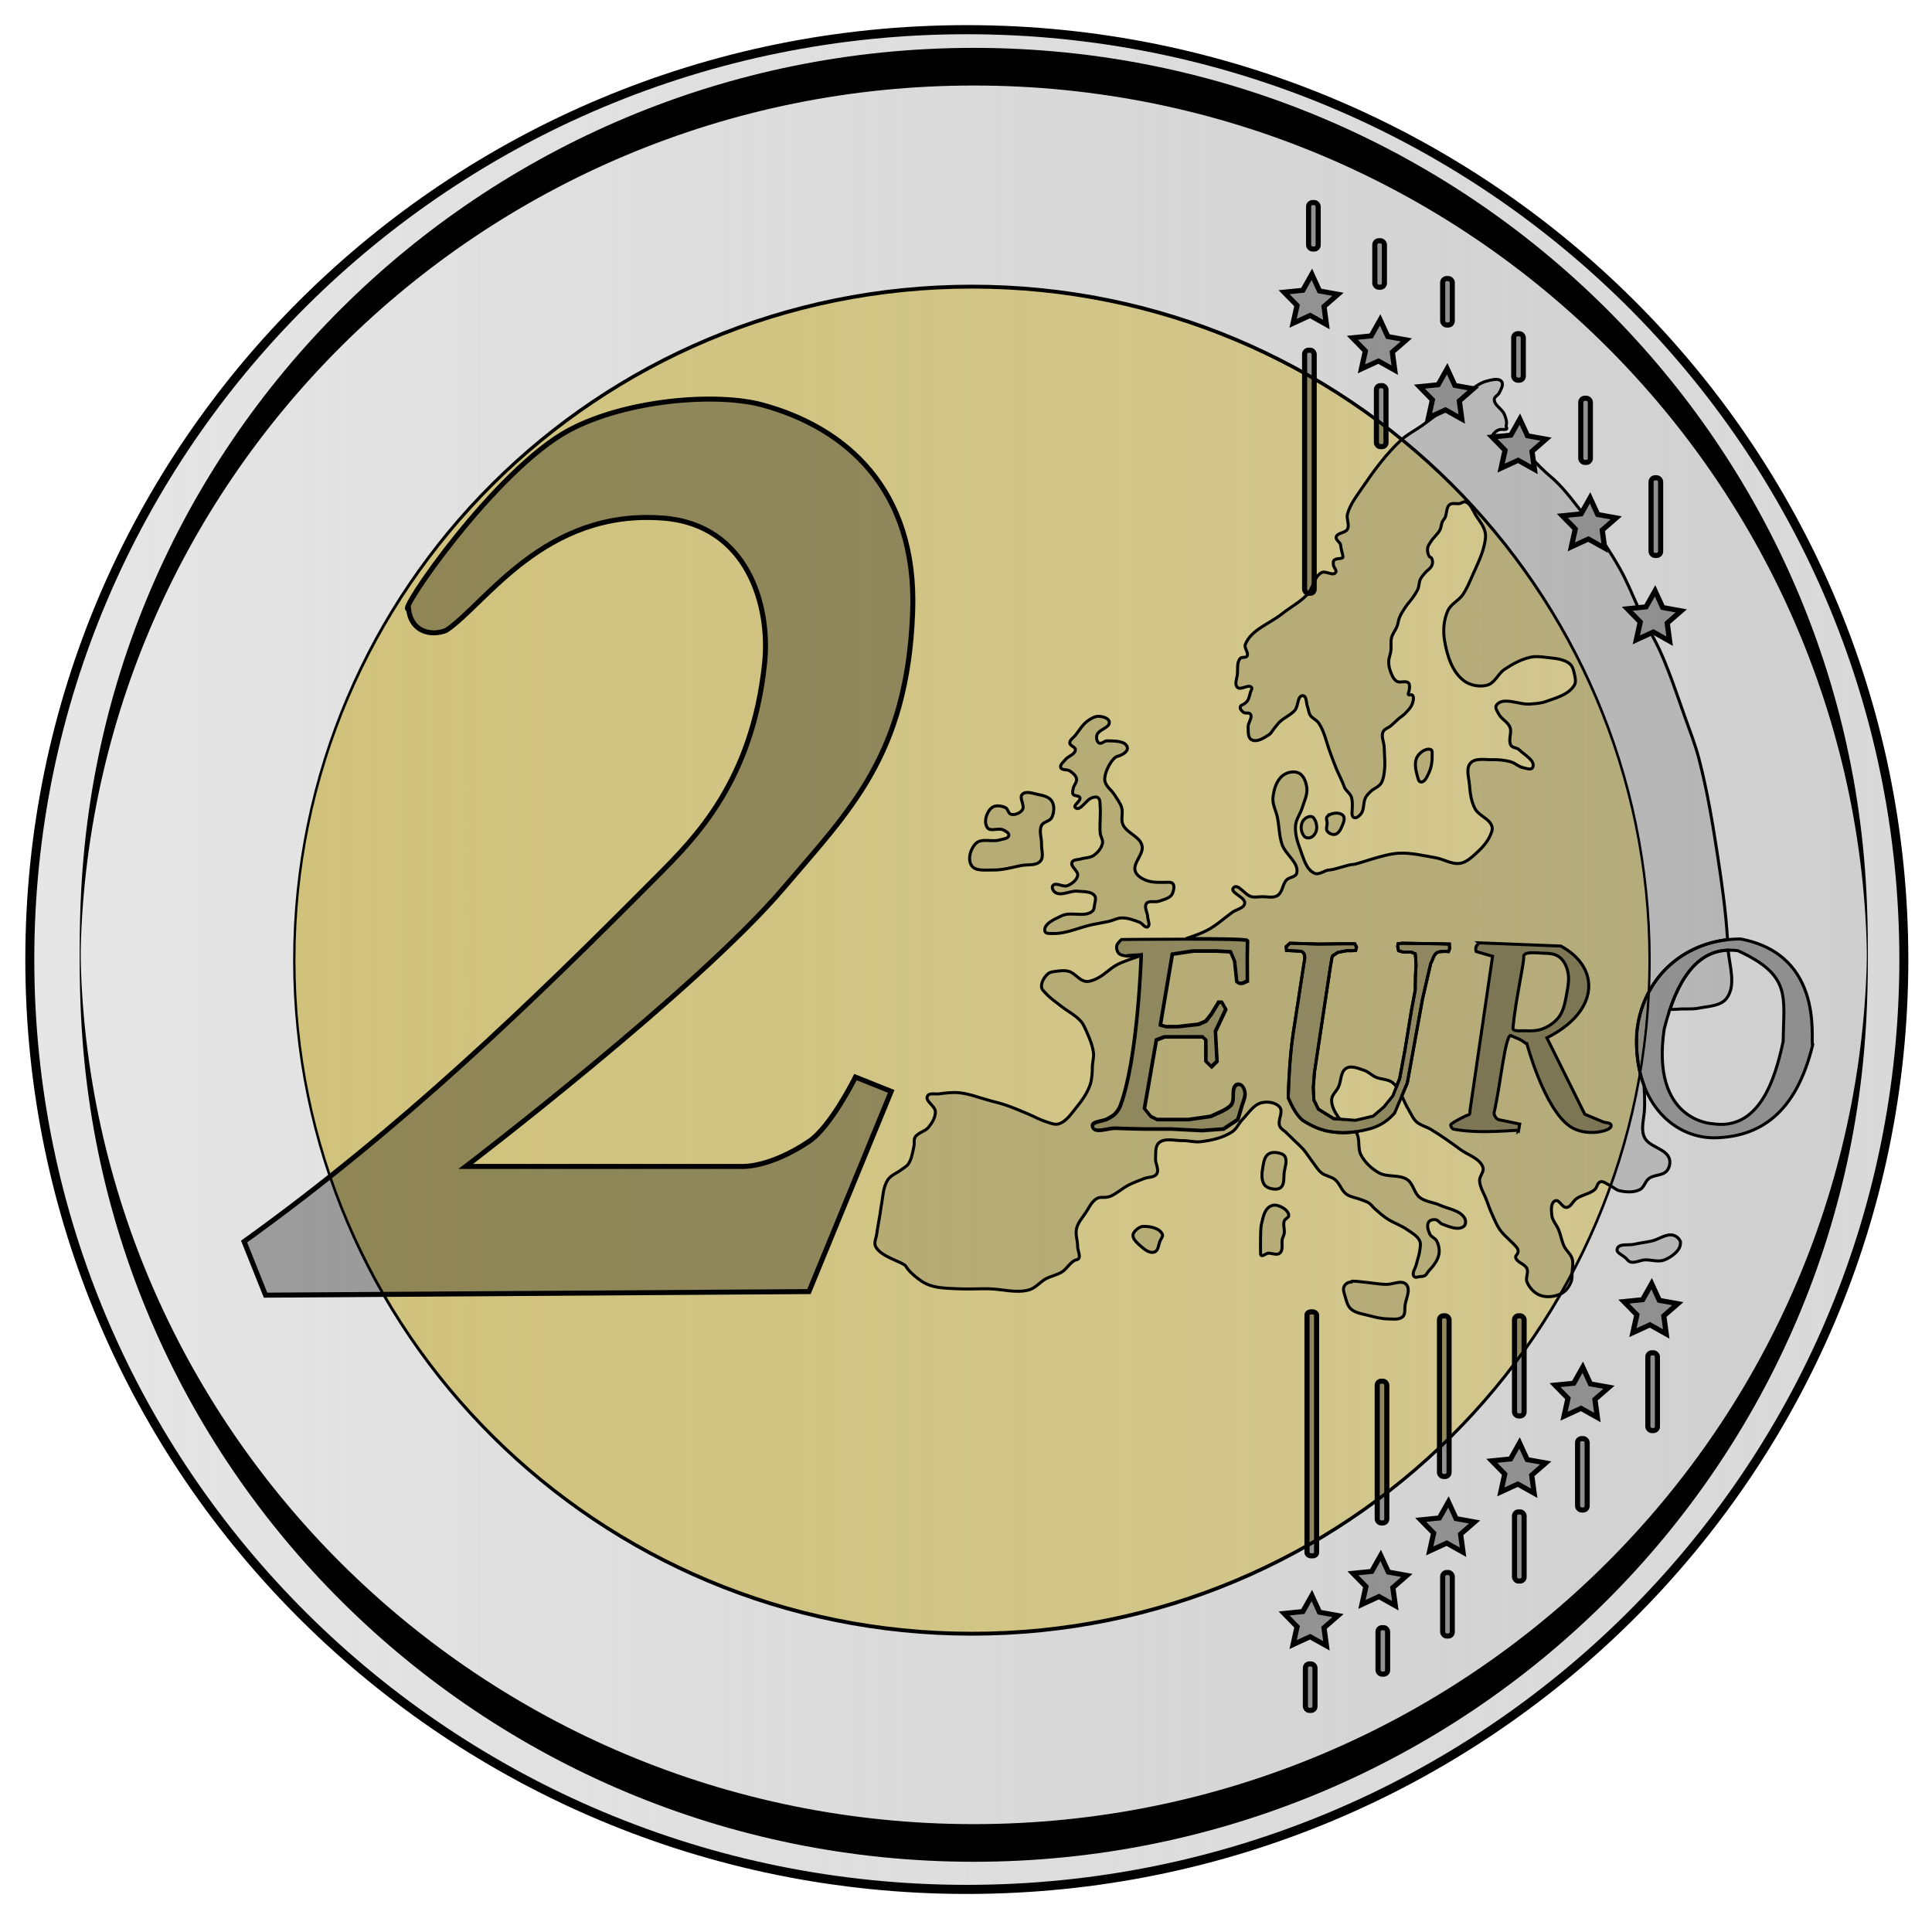 <?xml version="1.0" encoding="UTF-8"?>
<svg viewBox="0 0 386 386" xmlns="http://www.w3.org/2000/svg" xmlns:xlink="http://www.w3.org/1999/xlink">
 <defs>
  <linearGradient id="linearGradient8778-0">
   <stop stop-color="#e6e6e6" offset="0"/>
   <stop stop-color="#ccc" stop-opacity=".746" offset="1"/>
  </linearGradient>
  <linearGradient id="linearGradient4288" x1="-225.11" x2="980.7" y1="472.53" y2="472.53" gradientUnits="userSpaceOnUse" xlink:href="#linearGradient8778-0"/>
  <linearGradient id="linearGradient4290" x1="-177.48" x2="946.05" y1="459.51" y2="459.51" gradientUnits="userSpaceOnUse" xlink:href="#linearGradient8778-0"/>
  <linearGradient id="linearGradient4292" x1="-224.48" x2="1012.4" y1="129.08" y2="129.08" gradientUnits="userSpaceOnUse">
   <stop stop-color="#d0c27b" offset="0"/>
   <stop stop-color="#d0c27b" stop-opacity=".778" offset="1"/>
  </linearGradient>
  <linearGradient id="linearGradient4294" x1="-224.48" x2="1012.4" y1="129.08" y2="129.08" gradientTransform="matrix(.219 0 0 .362 394.43 674.13)" gradientUnits="userSpaceOnUse" xlink:href="#linearGradient8778-0"/>
 </defs>
 <g transform="translate(-137.24,-270.45)">
  <g transform="translate(-149.29,-258.57)">
   <g stroke="#000">
    <path transform="matrix(.312 0 0 .316 361.82 571.41)" d="m977.83 472.53c0 324.69-268.64 587.91-600.03 587.91s-600.03-263.22-600.03-587.91 268.64-587.91 600.03-587.91 600.03 263.22 600.03 587.91z" fill="url(#linearGradient4288)" stroke-width="5.75"/>
    <path transform="matrix(.318 0 0 11.292 358.88 -4469)" d="m945.71 459.51c0 8.679-251.36 15.714-561.43 15.714s-561.43-7.035-561.43-15.714c0-8.679 251.36-15.714 561.43-15.714s561.43 7.035 561.43 15.714z" fill="url(#linearGradient4290)" stroke-width=".666"/>
    <path transform="matrix(.219 0 0 .362 394.43 674.13)" d="m1012.2 129.08c0 205.3-276.78 371.74-618.21 371.74s-618.21-166.43-618.21-371.74c0-205.3 276.78-371.74 618.21-371.74s618.21 166.43 618.21 371.74z" fill="url(#linearGradient4292)" stroke-width="2.136"/>
   </g>
   <path d="m615.64 727.83c-1.141 2.318-1.877 4.919-2.112 7.74-0.127 2.59 0.07 4.958 0.523 7.097 0.796-4.863 1.331-9.814 1.589-14.837z" fill="url(#linearGradient4294)"/>
   <g stroke="#000">
    <path d="m634.26 716.62c-11.078 4e-3 -19.805 7.785-20.732 18.956-0.644 13.135 6.887 20.637 15.305 20.776 9.282-0.09 16.523-4.88 19.864-18.576-0.601-0.267 2.666-17.951-14.436-21.156zm-2.487 2.239c0.645-0.019 1.311 0.015 2.003 0.117 10.776 4.964 9.111 9.147 9.019 18.099-1.657 7.852-4.898 17.932-14.2 16.444 0 0-12.28-0.52-9.572-18.888 2.453-9.851 6.515-15.587 12.749-15.772z" fill-opacity=".314" stroke-width=".601px"/>
    <g fill-opacity=".129" stroke-width=".601px">
     <path d="m496.88 715.53c2.698 0.071 5.255-1.222 7.894-1.78 1.125-0.238 2.264-0.407 3.383-0.668 0.834-0.194 1.624-0.659 2.481-0.668 1.24-0.013 2.458 0.434 3.609 0.89 0.562 0.223 1.055 1.19 1.579 0.89 0.585-0.335 0.028-1.336 0-2.003-0.038-0.892-0.776-1.961-0.226-2.67 0.511-0.658 1.693-0.158 2.481-0.445 0.98-0.357 2.323-0.599 2.707-1.558 0.288-0.72 0.677-2.225-0.677-2.225s-3.282 0.18-4.737-0.445c-0.83-0.357-1.767-0.925-2.03-1.78-0.519-1.687 1.774-3.405 1.353-5.118-0.451-1.838-3.091-2.485-3.834-4.228-0.438-1.028 0.09-2.267-0.226-3.338-0.263-0.892-0.873-1.648-1.353-2.448-0.638-1.062-1.974-1.882-2.03-3.115-0.079-1.757 1.579-4.451 2.481-4.673 0.902-0.223 2.212-0.905 2.03-1.78-0.287-1.379-2.634-1.305-4.06-1.335-0.547-0.012-1.1 0.707-1.579 0.445-0.478-0.262-0.577-1.032-0.451-1.558 0.281-1.175 2.677-1.478 2.481-2.67-0.124-0.754-1.257-1.064-2.03-1.113-0.808-0.051-1.599 0.423-2.256 0.89-1.039 0.739-1.695 1.896-2.481 2.893-0.397 0.504-1.152 0.92-1.128 1.558 0.022 0.579 1.154 0.756 1.128 1.335-0.043 0.943-1.449 1.252-2.03 2.003-0.368 0.475-1.108 0.995-0.902 1.558 0.218 0.596 1.278 0.304 1.804 0.668 0.568 0.392 1.22 0.887 1.353 1.558 0.137 0.691-0.562 1.308-0.677 2.003-0.06 0.366-0.198 0.797 0 1.113 0.265 0.423 1.183 0.199 1.353 0.668 0.25 0.688-1.457 1.519-0.902 2.003 0.985 0.86 2.116-1.656 3.383-2.003 0.362-0.099 0.835-0.232 1.128 0 0.541 0.428 0.375 1.323 0.451 2.003 0.074 0.664 0 1.113 0 2.003 0 0.89-0.115 2.083 0 3.115 0.076 0.68 0.592 1.333 0.451 2.003-0.208 0.988-0.963 1.875-1.804 2.448-0.705 0.48-1.665 0.408-2.481 0.668-0.611 0.195-1.549 0.086-1.804 0.668-0.388 0.885 1.317 1.724 1.128 2.67-0.186 0.926-1.146 1.641-2.03 2.003-0.903 0.369-2.361-0.782-2.932 0-0.278 0.381 0.059 1.071 0.451 1.335 1.243 0.838 3.014-0.379 4.511-0.223 1.161 0.121 2.672-0.023 3.383 0.89 0.366 0.471 0.096 1.194 0 1.78-0.076 0.463-0.087 1.034-0.451 1.335-1.572 1.301-4.241 0.011-6.09 0.89-1.39 0.661-3.744 1.636-3.383 3.115 0.128 0.525 1.032 0.431 1.579 0.445z"/>
     <path d="m585.19 604.83c-0.538 0.038-1.115 0.202-1.589 0.321-1.049 0.263-1.96 0.87-2.852 1.509l0.207 0.039-2.802 2.434 0.493 3.622-3.266-1.83-1.46 0.672c-1.088 0.83-2.172 1.659-3.286 2.453-1.378 0.983-2.934 1.744-4.174 2.892-3.024 2.798-5.476 6.173-7.786 9.57-1.124 1.654-2.426 3.3-2.931 5.228-0.254 0.971 0.469 2.119 0 3.008-0.423 0.802-2.037 0.679-2.25 1.558-0.148 0.611 0.898 1.109 0.898 1.665 0 0.556 0.454 1.891 0.454 2.337 0 0.445-1.409 0.172-1.806 0.672-0.186 0.234-0.132 0.589-0.109 0.886 0.042 0.538 0.774 1.128 0.444 1.558-0.566 0.737-1.99-0.444-2.812 0-1.529 0.825-1.647 3.072-2.822 4.342-1.444 1.561-3.409 2.562-5.072 3.894-2.486 1.991-6.192 3.171-7.332 6.124-0.284 0.735 0.757 1.669 0.336 2.337-0.25 0.397-1.041 0.085-1.352 0.438-0.701 0.797-0.468 2.065-0.562 3.115-0.08 0.889-0.64 2.046 0 2.677 0.663 0.654 2.223-0.719 2.812 0 0.218 0.266-0.125 0.673-0.217 1.003-0.158 0.565-0.259 1.167-0.572 1.665-0.14 0.222-0.363 0.383-0.562 0.555-0.283 0.244-0.826 0.308-0.898 0.672-0.083 0.423 0.32 0.854 0.671 1.11 0.376 0.274 1.106-0.055 1.362 0.331 0.48 0.726-0.489 1.695-0.454 2.561 0.036 0.881-0.105 2.124 0.671 2.561 1.056 0.594 2.489-0.341 3.503-1.003 0.447-0.291 0.676-0.819 1.016-1.227 0.373-0.446 0.704-0.931 1.125-1.334 0.923-0.882 2.21-1.369 3.039-2.337 0.716-0.836 0.47-2.942 1.579-2.892 0.774 0.036 0.641 1.395 0.908 2.113 0.217 0.584 0.227 1.255 0.562 1.782 0.409 0.644 1.257 0.928 1.687 1.558 1.171 1.713 1.521 3.85 2.26 5.783 0.382 1 0.723 2.016 1.125 3.008 0.531 1.312 1.472 3.115 1.697 3.894 0.226 0.779 1.191 1.303 1.46 2.113 0.341 1.024 0.118 2.787 0.118 3.232 0 0.445 0.124 0.791 0.444 0.886 0.502 0.15 1.041-0.369 1.362-0.779 0.689-0.882 0.38-2.233 0.898-3.223 0.246-0.469 0.633-0.858 1.016-1.227 0.614-0.591 1.543-0.862 2.033-1.558 0.427-0.606 0.558-1.383 0.671-2.113 0.267-1.723 0.066-3.487 0-5.228-0.038-1.005-0.638-2.088-0.227-3.008 0.27-0.605 1.069-0.798 1.579-1.227 0.545-0.459 1.038-0.977 1.579-1.441 0.404-0.347 0.876-0.618 1.243-1.003 0.574-0.6 1.213-1.221 1.47-2.006 0.173-0.528 0.367-1.244 0-1.665-0.174-0.199-0.632 0.095-0.789-0.117-0.134-0.181 0.077-0.441 0.109-0.662 0.042-0.298 0.131-0.596 0.109-0.896-0.02-0.269-0.012-0.601-0.217-0.779-0.599-0.52-1.702 0.101-2.368-0.331-0.664-0.43-0.963-1.272-1.243-2.006-0.229-0.598-0.342-1.25-0.336-1.889 8e-3 -0.757 0.352-1.478 0.444-2.229 0.103-0.845-0.09-1.725 0.118-2.551 0.212-0.837 0.823-1.527 1.125-2.337 0.202-0.542 0.235-1.139 0.454-1.675 0.29-0.709 0.704-1.364 1.125-2.006 0.509-0.776 1.172-1.448 1.687-2.22 0.334-0.5 0.684-1.001 0.908-1.558 0.242-0.602 0.181-1.3 0.454-1.889 0.213-0.459 0.581-0.831 0.898-1.227 0.465-0.579 1.24-0.972 1.47-1.675 0.139-0.425 0.103-0.944-0.118-1.334-0.092-0.162-0.353-0.174-0.454-0.331-0.307-0.478-0.412-1.104-0.336-1.665 0.068-0.496 0.412-0.919 0.681-1.343 0.525-0.831 1.363-1.46 1.806-2.337 0.244-0.483 0.223-1.065 0.444-1.558 0.143-0.319 0.409-0.572 0.562-0.886 0.397-0.815 0.191-1.997 0.908-2.561 0.533-0.419 1.365-0.087 2.033-0.224 0.371-0.076 0.724-0.444 1.085-0.331 1.133 0.354 1.535 1.8 2.181 2.784 0.694 1.059 1.548 2.104 1.806 3.339 0.182 0.874-0.024 1.798-0.227 2.668-0.469 2.014-1.416 3.892-2.26 5.783-0.61 1.367-1.162 2.783-2.023 4.011-0.817 1.165-2.332 1.827-2.931 3.115-0.851 1.832-1.016 4.02-0.681 6.007 0.492 2.914 1.47 6.205 3.838 8.013 1.271 0.97 3.193 1.328 4.737 0.886 1.48-0.424 2.102-2.259 3.375-3.115 1.584-1.066 3.321-2.026 5.19-2.444 0.953-0.213 1.962-0.128 2.931 0 1.7 0.224 3.66 0.234 4.963 1.334 0.562 0.474 0.753 1.283 0.908 1.996 0.158 0.727 0.377 1.586 0 2.229-1.13 1.93-3.74 2.6-5.871 3.339-0.933 0.324-1.946 0.357-2.931 0.448-2.248 0.207-5.41-1.564-6.769 0.214-0.374 0.489 0.173 1.236 0.454 1.782 0.533 1.035 1.859 1.585 2.26 2.677 0.358 0.977-0.226 2.003 0 3.115 0.226 1.113 1.274 0.81 1.806 1.334 1.062 1.047 3.375 2.229 2.704 3.554-0.303 0.598-1.373 0.154-2.033 0-0.816-0.19-1.446-0.873-2.25-1.11-1.234-0.364-2.55-0.473-3.838-0.448-1.445 0.029-3.315-0.388-4.283 0.672-0.957 1.048-0.348 2.82-0.227 4.225 0.144 1.668 0.33 3.419 1.125 4.897 0.773 1.438 2.95 1.993 3.385 3.563 0.183 0.661-0.153 1.388-0.454 2.006-0.624 1.282-1.633 2.377-2.704 3.33-0.93 0.827-1.925 1.791-3.158 2.006-1.671 0.291-3.292-0.823-4.963-1.11-2.462-0.422-4.947-1.048-7.44-0.896-3.093 0.19-8.117 2.229-9.019 2.229-0.902 0-3.834 1.11-4.737 1.11-0.902 0-2.016 1.063-2.941 0.672-1.766-0.747-2.253-3.123-2.931-4.897-0.567-1.484-1.035-3.094-0.898-4.673 0.11-1.264 0.987-2.347 1.352-3.563 0.393-1.31 1.089-2.648 0.898-4.001-0.153-1.084-0.589-2.397-1.579-2.892-0.948-0.474-2.308-0.192-3.158 0.438-1.319 0.979-1.856 2.839-2.023 4.459-0.14 1.359 0.634 2.66 0.898 4.001 0.349 1.773 0.341 3.627 0.908 5.345 0.676 2.049 3.493 3.7 2.931 5.783-0.209 0.776-1.477 0.747-2.033 1.334-0.828 0.874-0.779 2.478-1.806 3.115-0.893 0.554-2.103 0.187-3.158 0.224-0.677 0.024-1.373 0.154-2.033 0-1.307-0.305-2.728-2.788-3.602-1.782-0.841 0.968 2.457 1.857 2.25 3.115-0.164 0.995-1.651 1.188-2.477 1.782-1.654 1.188-3.164 2.602-4.963 3.563-1.048 0.56-2.562 1.123-4.263 1.675 6.172 2e-3 12.221 0.074 12.216 0.35l-0.059 3.398 0.03 4.663c-0.707 0.409-1.414 0.783-2.122 0.175l-0.434-4.109-0.799-1.889-2.872-0.156h-4.628l-4.144 0.633-2.388 14.156 1.115 0.321h2.388l4.154-0.477 1.431-0.623 1.115-1.421 1.441-2.356h0.632l0.799 1.412-2.072 4.41 0.316 5.978-1.115 1.1-1.115-1.1v-4.255l-0.641-0.623h-7.647l-1.599 0.623-1.756 10.077-0.632 3.622 1.273 1.567 1.273 0.633h6.226l4.46-0.633 2.072-0.944s1.597-0.727 2.072-1.412c0.772-1.113-0.116-3.098 0.957-3.933 0.25-0.195 0.686-0.165 0.957 0 0.506 0.308 0.73 0.985 0.799 1.567 0.108 0.91-0.404 1.792-0.641 2.677-0.241 0.899-0.789 2.677-0.789 2.677l-2.872 1.889-4.312 0.312-6.217-0.312h-5.427s-3.716-0.066-5.575-0.156c-1.544-0.074-4.309 1.171-4.628-0.321-0.235-1.102 2.048-0.992 3.029-1.567 0.494-0.29 1.038-0.539 1.441-0.944 0.485-0.489 0.877-1.091 1.115-1.733 3.453-9.303 4.119-29.11 4.144-29.908-0.02 0.016-0.058 0.035-0.118 0.058-1.286 0.502-3.421 1.143-4.638 1.791-1.522 0.811-2.696 2.211-4.283 2.892-0.637 0.273-1.347 0.558-2.033 0.448-1.296-0.208-2.11-1.659-3.375-2.006-0.799-0.219-1.666-0.114-2.487 0-0.542 0.075-1.158 0.102-1.579 0.448-0.775 0.636-1.414 1.675-1.352 2.668 0.033 0.533 0.538 0.935 0.898 1.334 0.854 0.946 1.944 1.655 2.941 2.453 1.33 1.065 2.935 1.837 4.056 3.115 0.396 0.452 0.651 1.012 0.898 1.558 0.678 1.5 1.373 3.044 1.579 4.673 0.121 0.959-0.217 2.001-0.217 2.892 0 0.89-0.058 2.432-0.454 3.563-0.572 1.635-1.603 3.103-2.704 4.449-1.036 1.267-2.029 2.88-3.612 3.339-0.808 0.235-1.681-0.205-2.487-0.448-1.254-0.378-2.393-1.058-3.602-1.558-1.493-0.618-2.977-1.266-4.51-1.782-1.036-0.349-2.102-0.603-3.158-0.886-2.026-0.543-4.009-1.354-6.098-1.558-1.347-0.132-2.712 0.057-4.056 0.224-0.762 0.094-1.921-0.242-2.26 0.438-0.519 1.042 1.544 1.955 1.579 3.115 0.034 1.129-0.645 2.227-1.352 3.115-0.696 0.875-2.138 1.043-2.704 2.006-0.304 0.518-0.098 1.197-0.227 1.782-0.267 1.216-0.424 2.529-1.125 3.563-0.326 0.481-0.892 0.751-1.352 1.11-0.887 0.691-2.088 1.077-2.714 2.006-1.028 1.527-0.994 3.536-1.352 5.335-0.102 0.515-0.146 1.039-0.227 1.558-0.21 1.339-0.496 2.667-0.671 4.011-0.105 0.811-0.585 1.706-0.227 2.444 1.052 2.171 5.637 3.111 6.088 4.001 0.451 0.89 2.083 2.299 3.385 3.115 0.685 0.43 1.471 0.706 2.26 0.896 1.541 0.37 3.152 0.373 4.737 0.448 2.027 0.096 4.059-0.027 6.088 0 2.708 0.036 5.519 0.954 8.121 0.214 1.299-0.369 2.186-1.585 3.375-2.22 1.007-0.538 2.183-0.74 3.158-1.334 1.092-0.665 1.813-2.231 2.941-2.453 1.128-0.223 0.208-1.776 0.217-2.668 0.012-1.19-0.49-2.404-0.217-3.563 0.274-1.164 1.125-2.121 1.796-3.115 0.683-1.013 1.202-2.266 2.26-2.892 0.784-0.464 1.576-3e-3 2.704-0.448 1.128-0.445 2.354-1.573 3.612-2.22 1.015-0.522 2.094-0.917 3.158-1.334 0.817-0.32 1.998-0.168 2.477-0.896 0.574-0.873-0.291-2.077-0.217-3.115 0.076-1.059-0.133-2.409 0.671-3.115 1.184-1.04 3.151-0.412 4.737-0.438 1.206-0.02 2.415 0.363 3.612 0.214 2.193-0.272 4.488-0.768 6.315-1.996 0.885-0.594 1.29-1.692 2.033-2.453 1.181-1.211 2.174-2.942 3.829-3.339 1.206-0.29 2.848-0.07 3.612 0.896 0.785 0.993-0.486 2.613 0 3.777 0.244 0.583 0.9 0.897 1.352 1.344 0.45 0.445 0.901 0.89 1.352 1.334 0.677 0.666 1.411 1.279 2.033 1.996 0.666 0.768 1.184 1.65 1.806 2.453 0.584 0.754 1.058 1.623 1.806 2.22 0.784 0.626 1.926 0.709 2.704 1.344 0.949 0.775 1.262 2.165 2.25 2.892 0.841 0.619 1.968 0.72 2.941 1.11 0.531 0.213 1.105 0.354 1.579 0.672 0.439 0.294 0.732 0.759 1.125 1.11 0.791 0.708 1.593 1.414 2.477 2.006 1.282 0.858 2.807 1.329 4.066 2.22 0.908 0.643 2.026 1.221 2.477 2.229 0.272 0.609 0.082 1.335 0 1.996-0.113 0.913-0.475 1.779-0.671 2.677-0.176 0.81-0.991 1.808-0.454 2.444 0.288 0.342 0.901 0 1.352 0 1.128 0 1.14-0.642 1.579-1.11 0.893-0.953 1.788-2.064 2.033-3.339 0.17-0.886-0.035-1.866-0.454-2.668-0.292-0.559-1.081-0.764-1.352-1.334-0.353-0.744-0.682-1.766-0.227-2.453 0.26-0.393 0.881-0.51 1.352-0.448 0.538 0.071 0.842 0.713 1.352 0.896 1.352 0.485 3.16 1.323 4.292 0.448 0.418-0.323 0.456-1.09 0.217-1.558-0.847-1.659-3.247-1.893-4.954-2.677-1.318-0.605-2.925-0.668-4.066-1.558-1.143-0.892-1.276-2.739-2.477-3.554-1.595-1.082-3.956-0.41-5.644-1.344-1.481-0.819-2.8-2.077-3.602-3.554-0.724-1.333-0.139-3.141-0.908-4.449-0.048-0.081-0.093-0.158-0.148-0.234-1.511 0.224-3.018 0.278-4.529 0.058-2.387-0.25-4.297-1.204-6.088-2.337-1.225-1.064-2.104-2.699-2.881-4.498 0.13-4.272 0.378-8.513 0.957-12.637l2.2-14.292c0.33-1.384 0.101-2.139-0.622-2.337l-2.872-0.166-0.059-0.779 0.74-0.672 5.634 0.166 4.796-0.049h2.536l0.336 0.662-0.168 0.672s-0.448 0.049-0.73 0.049h-1.076l-1.747 0.341-1.016 0.662-0.168 0.389-0.336 2.006-3.158 20.922-0.227 2.999 0.109 2.502 0.908 1.84 3.039 1.889 1.263 0.097c-0.111-0.116-0.213-0.238-0.306-0.37-0.731-1.043-1.442-2.298-1.352-3.563 0.066-0.929 0.946-1.613 1.352-2.453 0.594-1.23 0.386-3.092 1.579-3.777 1.048-0.602 2.465 0.058 3.612 0.448 0.83 0.282 1.462 0.973 2.26 1.334 1.081 0.489 2.462 0.371 3.385 1.11 0.291 0.233 0.544 0.501 0.77 0.789l0.632-1.626 1.076-5.783 1.293-7.954 0.74-3.894c0.038-1.894 0.012-1.994 0.049-3.057l0.118-1.947-0.059-1.227-0.109-1.061-0.789-0.331h-1.638l-0.898-0.282-0.178-0.779 0.059-0.604 0.849-0.117 3.434 0.058 4.006 0.058 1.974 0.049 0.059 0.944-0.227 0.565c-0.62-0.061-1.245-0.038-1.865 0.049-1.175 0.297-1.181 1.513-1.687 2.337l-1.638 7.068-3.039 16.804-1.095 2.58c0.424 0.914 0.804 1.867 1.322 2.707 0.51 0.825 0.862 1.786 1.579 2.444 0.813 0.745 1.984 0.986 2.931 1.558 2.026 1.225 3.956 2.601 5.861 4.001 1.544 1.135 3.893 1.763 4.51 3.563 0.297 0.868-0.715 1.752-0.671 2.668 0.065 1.337 0.883 2.531 1.352 3.787 0.361 0.969 0.703 1.947 1.125 2.892 0.475 1.062 0.919 2.154 1.579 3.115 1.016 1.481 3.386 3.121 3.612 4.011 0.226 0.89-0.591 1.035-0.454 1.558 0.267 1.015 1.852 1.251 2.26 2.22 0.346 0.821-0.344 1.846 0 2.668 0.488 1.164 1.5 2.256 2.704 2.677 1.353 0.473 3.023 0.233 4.283-0.448 0.846-0.457 1.437-1.351 1.806-2.229 0.26-0.618 0.189-1.327 0.227-1.996 0.051-0.891 0.253-1.821 0-2.677-0.274-0.927-1.158-1.571-1.579-2.444-0.511-1.059-0.686-2.249-1.125-3.339-0.397-0.988-1.251-1.834-1.362-2.892-0.103-0.984-0.242-2.505 0.681-2.892 0.808-0.339 1.386 1.416 2.26 1.334 0.9-0.084 1.275-1.281 2.023-1.782 1.114-0.746 2.589-0.918 3.612-1.782 0.491-0.414 0.507-1.372 1.125-1.558 0.615-0.185 1.222 0.405 1.806 0.672 0.703 0.321 1.278 0.94 2.033 1.11 1.32 0.298 2.852 0.387 4.056-0.224 0.855-0.434 1.042-1.643 1.806-2.22 1.043-0.788 2.796-0.541 3.612-1.558 0.523-0.652 0.734-1.669 0.454-2.453-0.727-2.033-4.054-2.265-4.963-4.225-0.752-1.62-0.112-3.567 0-5.345 0.101-1.596 0.025-3.292-0.079-5.014-1.099-2.894-1.655-6.348-1.46-10.32 0.854-10.286 8.32-17.697 18.147-18.81-0.332-5.555-1.113-11.087-1.954-16.59-1.016-6.645-2.111-13.3-3.829-19.803-0.72-2.724-1.76-5.356-2.704-8.013-1.511-4.253-2.922-8.55-4.737-12.686-0.618-1.408-1.33-2.768-2.053-4.128l-2.891 1.334 0.789-3.573-2.595-2.648 2.131-0.214c-1.206-2.655-2.288-5.37-3.73-7.905-0.953-1.676-1.972-3.316-3.039-4.926l0.128 0.954-3.266-1.83-3.394 1.567 0.78-3.573-2.585-2.648 3.75-0.38 0.148-0.273c-0.062-0.081-0.125-0.163-0.187-0.243-1.943-2.503-3.868-5.089-6.315-7.117-1.021-0.846-2.097-1.956-3.207-3.076l0.247 1.83-3.266-1.821-3.404 1.567 0.789-3.573-2.585-2.648 1.648-0.166c-0.569-0.135-1.138-0.171-1.707-0.068 0.492-0.772 1.147-1.352 2.013-1.285 1.514 0.117 0.674-0.43 0.789-0.779 0.236-0.711-0.072-1.522-0.345-2.22-0.44-1.122-2.059-1.806-2.023-3.008 0.017-0.556 0.787-0.826 1.016-1.334 0.313-0.692 0.921-1.636 0.444-2.229-0.303-0.378-0.804-0.466-1.342-0.428z"/>
     <path d="m631.77 718.86c-5.346 0.159-9.088 4.403-11.595 11.819 0.49 9e-3 0.981 0.029 1.431-0.019 1.421-0.152 2.881 0.064 4.283-0.214 1.957-0.388 4.469-0.406 5.634-2.006 1.89-2.595 0.579-6.318 0.276-9.58-0.01 2.7e-4 -0.02-2.9e-4 -0.03 0z"/>
     <path d="m514.49 719.76-2.556 0.146c-0.047 0.016-0.103 0.033-0.148 0.049-0.809 0.276 2.461-0.203 2.704-0.088 2.8e-4 -9e-3 0-0.107 0-0.107z"/>
     <path d="m480.64 701.95c-0.844-1.263-0.212-3.411 0.902-4.451 1.159-1.081 3.214-0.198 4.737-0.668 0.642-0.198 1.697-0.235 1.804-0.89 0.085-0.518-0.652-0.878-1.128-1.113-0.951-0.469-2.553 0.418-3.158-0.445-0.789-1.125-0.179-3.15 0.902-4.006 0.704-0.557 1.89-0.378 2.707 0 0.532 0.246 0.558 1.193 1.128 1.335 0.785 0.196 1.802-0.229 2.256-0.89 0.59-0.86-0.744-2.381 0-3.115 0.691-0.682 1.978-0.207 2.932 0 1.051 0.228 2.352 0.441 2.932 1.335 0.608 0.937 0.495 2.338 0 3.338-0.377 0.76-1.653 0.798-2.03 1.558-0.562 1.133 0.043 2.523 0 3.783-0.038 1.115 0.505 2.487-0.226 3.338-0.849 0.988-2.546 0.639-3.834 0.89-1.867 0.364-3.736 0.936-5.639 0.89-1.459-0.035-3.482 0.312-4.285-0.89z"/>
     <path d="m514.92 774.05c-0.504 0.018-0.983 0.33-1.353 0.668-0.322 0.294-0.681 0.68-0.677 1.113 6e-3 0.7 0.603 1.31 1.128 1.78 0.871 0.781 2.041 1.925 3.158 1.558 0.797-0.262 0.806-1.459 1.128-2.225 0.182-0.433 0.649-0.909 0.451-1.335-0.575-1.24-2.453-1.607-3.834-1.558z"/>
     <path d="m542.44 766.26c0.798-0.712 0.522-2.064 0.677-3.115 0.141-0.957 0.566-1.986 0.226-2.893-0.111-0.295-0.382-0.547-0.677-0.668-0.834-0.341-1.956-0.494-2.707 0-0.813 0.535-0.968 1.719-1.128 2.67-0.185 1.1-0.341 2.373 0.226 3.338 0.272 0.463 0.827 0.764 1.353 0.89 0.662 0.159 1.525 0.228 2.03-0.223z"/>
     <path d="m544.02 771.83c0.051 0.472-0.743 0.664-0.902 1.113-0.274 0.77 0.101 1.638 0 2.448-0.076 0.607-0.451 0.89-0.451 1.78 0 0.89 0.142 1.746-0.451 2.225-0.581 0.47-1.504 0-2.256 0-0.526 0-1.579 1.113-1.579 0s-0.035-1.929 0-2.893c0.038-1.04-0.023-2.104 0.226-3.115 0.27-1.098 0.494-2.369 1.353-3.115 0.411-0.357 1.043-0.554 1.579-0.445 1.046 0.213 2.369 0.954 2.481 2.003z"/>
     <path d="m567.47 785.63c0.985 1.024-0.047 2.828-0.226 4.228-0.096 0.751 0.103 1.702-0.451 2.225-0.715 0.674-1.943 0.456-2.932 0.445-1.298-0.014-2.582-0.33-3.834-0.668-1.239-0.334-2.67-0.47-3.609-1.335-0.664-0.612-0.887-1.584-1.128-2.448-0.181-0.648-0.513-1.394-0.226-2.003 0.229-0.485 0.677-0.89 1.353-0.89 0.677 0-1.128-0.445 2.707 0 3.834 0.445 2.851 0.371 4.285 0.445 1.351 0.07 3.128-0.969 4.06 0z"/>
     <path d="m622.28 777.39c-0.033 1.522-1.743 2.731-3.158 3.338-1.172 0.503-2.556 0-3.834 0-1.203 0-2.707 1.113-3.609 0-0.902-1.113-2.318-1.269-2.03-2.225 0.332-1.104 2.248-0.623 3.383-0.89 1.42-0.334 3.158-0.445 4.285-0.89 1.128-0.445 2.427-1.262 3.609-0.89 0.66 0.208 1.368 0.874 1.353 1.558z"/>
     <path d="m569.73 680.14c-0.711 1.136-0.361 2.719 0 4.006 0.117 0.417 0.24 1.074 0.677 1.113 0.796 0.07 1.234-1.069 1.579-1.78 0.561-1.155 0.722-2.503 0.677-3.783-0.011-0.306 0.056-0.762-0.226-0.89-0.916-0.416-2.176 0.489-2.707 1.335z"/>
     <path d="m551.69 692.16c-0.307 0.326 0 0.89 0 1.335 0 0.519-0.29 1.124 0 1.558 0.315 0.472 1.021 0.796 1.579 0.668 0.675-0.155 1.081-0.929 1.353-1.558 0.297-0.685 0.752-1.691 0.226-2.225-0.736-0.747-2.439-0.539-3.158 0.223z"/>
     <path d="m546.72 693.27c-0.412 0.887-0.232 2.188 0.451 2.893 0.265 0.273 0.761 0.332 1.128 0.223 0.509-0.152 0.924-0.628 1.128-1.113 0.259-0.617 0.224-1.373 0-2.003-0.159-0.448-0.428-1.033-0.902-1.113-0.699-0.118-1.509 0.477-1.804 1.113z"/>
    </g>
    <path transform="matrix(.283 0 0 .274 410.49 594.53)" d="m593.97 66.453-11.515-6.66-12.014 5.711 2.775-13.01-9.144-9.662 13.231-1.381 6.363-11.682 5.402 12.156 13.076 2.442-9.892 8.894z" fill-opacity=".325" stroke-width="3.668"/>
    <g fill-opacity=".314">
     <g stroke-width="3.668">
      <path transform="matrix(.283 0 0 .274 425.01 604.6)" d="m593.97 66.453-11.515-6.66-12.014 5.711 2.775-13.01-9.144-9.662 13.231-1.381 6.363-11.682 5.402 12.156 13.076 2.442-9.892 8.894z"/>
      <path transform="matrix(.283 0 0 .274 439.04 620.33)" d="m593.97 66.453-11.515-6.66-12.014 5.711 2.775-13.01-9.144-9.662 13.231-1.381 6.363-11.682 5.402 12.156 13.076 2.442-9.892 8.894z"/>
      <path transform="matrix(.283 0 0 .274 452.02 638.91)" d="m593.97 66.453-11.515-6.66-12.014 5.711 2.775-13.01-9.144-9.662 13.231-1.381 6.363-11.682 5.402 12.156 13.076 2.442-9.892 8.894z"/>
     </g>
     <g stroke-width=".601px">
      <path d="m535.8 725.07-0.027-4.667 0.063-3.395c0.01-0.564-25.234-0.278-25.234-0.278s-0.864 0.742-0.957 1.259c-0.097 0.539 0.081 1.191 0.478 1.574 0.434 0.418 1.754 0.472 1.754 0.472l2.711-0.157s-0.623 20.561-4.147 30.055c-0.238 0.642-0.632 1.242-1.116 1.731-0.402 0.405-0.941 0.654-1.435 0.944-0.981 0.575-3.266 0.472-3.03 1.574 0.319 1.492 3.082 0.24 4.625 0.315 1.859 0.089 5.582 0.157 5.582 0.157h5.423l6.22 0.315 4.306-0.315 2.871-1.888s0.557-1.776 0.797-2.675c0.237-0.886 0.746-1.765 0.638-2.675-0.069-0.582-0.292-1.265-0.797-1.574-0.271-0.165-0.706-0.195-0.957 0-1.073 0.835-0.185 2.821-0.957 3.934-0.475 0.684-2.073 1.416-2.073 1.416l-2.073 0.944-4.466 0.629h-6.22l-1.276-0.629-1.276-1.574 0.638-3.619 1.754-10.071 1.595-0.629h7.655l0.638 0.629v4.249l1.116 1.101 1.116-1.101-0.319-5.979 2.073-4.406-0.797-1.416h-0.638l-1.435 2.36-1.116 1.416-1.435 0.629-4.147 0.472h-2.392l-1.116-0.315 2.392-14.162 4.147-0.629h4.625l2.871 0.157 0.797 1.888 0.43 4.102c0.707 0.608 1.414 0.241 2.122-0.169z"/>
      <path d="m544.24 717.47 5.639 0.167 4.793-0.056h2.537l0.338 0.668-0.169 0.668s-0.451 0.056-0.733 0.056h-1.071l-1.748 0.334-1.015 0.668-0.169 0.389-0.338 2.003-3.158 20.918-0.226 3.004 0.113 2.503 0.902 1.836 3.045 1.891 4.342 0.334 3.552-0.835 2.143-1.836 1.804-2.225 1.353-3.449 1.071-5.786 1.297-7.956 0.733-3.894c0.038-1.894 0.019-1.997 0.056-3.06l0.113-1.947-0.056-1.224-0.113-1.057-0.789-0.334h-1.635l-0.902-0.278-0.169-0.779 0.056-0.612 0.846-0.111 3.44 0.056 4.003 0.056 1.974 0.056 0.056 0.946-0.226 0.556c-0.62-0.061-1.24-0.031-1.861 0.056-1.175 0.297-1.185 1.513-1.692 2.337l-1.635 7.065-3.045 16.801-2.537 6.008c-1.674 1.924-3.552 2.837-5.526 3.282-2.256 0.56-4.511 0.829-6.766 0.501-2.387-0.25-4.299-1.204-6.09-2.337-1.225-1.064-2.098-2.707-2.876-4.506 0.13-4.272 0.38-8.505 0.959-12.629l2.199-14.298c0.33-1.384 0.102-2.139-0.62-2.337l-2.876-0.167-0.056-0.779z"/>
      <path d="m582.11 717.4c-0.566 0.402-0.921 0.913-0.641 1.733l3.266 0.944-4.5 30.755c-0.039 0.264 0.043 0.584-0.118 0.798-0.148 0.198-0.276 0.119-0.681 0.312-0.841 0.399-2.248 1.1-2.99 1.675-0.246 0.191 0.176 0.945 0.484 1.003 5.598 1.06 12.764 0.043 13.006 0.273l0.227-1.295-4.144-0.866c-0.532-0.111-1.09-0.929-0.957-1.499 1.19-5.118 2.176-15.178 3.266-15.334l1.835 0.779c0.988 0.528 1.213 0.909 1.431 0.866 0 0 3.447 13.005 8.614 16.522 1.96 1.334 4.834 1.524 7.095 0.789 0.482-0.157 1.213-0.529 1.125-1.022-0.101-0.566-1.082-0.447-1.618-0.672l-3.651-1.528-7.569-15.266c10.443-5.237 10.816-13.968 2.783-18.333l-16.27-0.64zm7.825 37.493-0.01 0.039c0.023-0.018 0.022-0.028 0.01-0.039zm3.079-35.526c0.634 0.01 1.278 0.073 1.697 0.088 1.15 0.039 2.333 0.037 3.266 0.701 1.071 0.762 1.587 1.953 1.835 3.232 0.255 1.316 0.01 2.694-0.237 4.011-0.304 1.623-0.554 3.374-1.52 4.722-0.788 1.101-1.997 1.935-3.266 2.434-1.118 0.439-2.39 0.47-3.592 0.399-0.817-0.048-2.463 0.25-2.388-0.555 0.542-5.817 2.231-12.839 2.151-14.244-0.039-0.688 0.996-0.805 2.053-0.789z"/>
     </g>
     <g stroke-width="3.668">
      <path transform="matrix(.283 0 0 .274 383.45 575.66)" d="m593.97 66.453-11.515-6.66-12.014 5.711 2.775-13.01-9.144-9.662 13.231-1.381 6.363-11.682 5.402 12.156 13.076 2.442-9.892 8.894z"/>
      <path transform="matrix(.283 0 0 .274 397.1 584.77)" d="m593.97 66.453-11.515-6.66-12.014 5.711 2.775-13.01-9.144-9.662 13.231-1.381 6.363-11.682 5.402 12.156 13.076 2.442-9.892 8.894z"/>
      <path transform="matrix(.283 0 0 .274 451.34 777.33)" d="m593.97 66.453-11.515-6.66-12.014 5.711 2.775-13.01-9.144-9.662 13.231-1.381 6.363-11.682 5.402 12.156 13.076 2.442-9.892 8.894z"/>
      <path transform="matrix(.283 0 0 .274 437.58 794.02)" d="m593.97 66.453-11.515-6.66-12.014 5.711 2.775-13.01-9.144-9.662 13.231-1.381 6.363-11.682 5.402 12.156 13.076 2.442-9.892 8.894z"/>
      <path transform="matrix(.283 0 0 .274 424.95 809.15)" d="m593.97 66.453-11.515-6.66-12.014 5.711 2.775-13.01-9.144-9.662 13.231-1.381 6.363-11.682 5.402 12.156 13.076 2.442-9.892 8.894z"/>
      <path transform="matrix(.283 0 0 .274 410.74 820.94)" d="m593.97 66.453-11.515-6.66-12.014 5.711 2.775-13.01-9.144-9.662 13.231-1.381 6.363-11.682 5.402 12.156 13.076 2.442-9.892 8.894z"/>
      <path transform="matrix(.283 0 0 .274 397.21 831.62)" d="m593.97 66.453-11.515-6.66-12.014 5.711 2.775-13.01-9.144-9.662 13.231-1.381 6.363-11.682 5.402 12.156 13.076 2.442-9.892 8.894z"/>
      <path transform="matrix(.283 0 0 .274 383.45 839.64)" d="m593.97 66.453-11.515-6.66-12.014 5.711 2.775-13.01-9.144-9.662 13.231-1.381 6.363-11.682 5.402 12.156 13.076 2.442-9.892 8.894z"/>
     </g>
     <g stroke-width="1.022">
      <rect x="547.98" y="569.49" width="1.914" height="9.284" rx=".799"/>
      <rect x="561.21" y="577.12" width="1.914" height="9.284" rx=".799"/>
      <rect x="574.77" y="584.67" width="1.914" height="9.284" rx=".799"/>
      <rect x="588.96" y="595.69" width="1.914" height="9.284" rx=".799"/>
      <rect x="602.36" y="608.59" width="1.914" height="12.812" rx=".799"/>
      <rect x="616.4" y="624.48" width="1.914" height="15.513" rx=".799"/>
      <rect x="547.18" y="598.99" width="1.914" height="48.565" rx=".799"/>
      <rect x="561.53" y="606.07" width="1.914" height="12.184" rx=".799"/>
      <rect x="547.34" y="861.46" width="1.914" height="9.284" rx=".799"/>
      <rect x="561.85" y="854.22" width="1.914" height="9.284" rx=".799"/>
      <rect x="574.77" y="843.2" width="1.914" height="12.685" rx=".799"/>
      <rect x="589.12" y="831.09" width="1.914" height="13.807" rx=".799"/>
      <rect x="601.72" y="816.45" width="1.914" height="14.256" rx=".799"/>
      <rect x="615.76" y="799.3" width="1.914" height="15.536" rx=".799"/>
      <rect x="547.66" y="791.12" width="1.914" height="48.742" rx=".799" ry=".623"/>
      <rect x="561.69" y="804.97" width="1.914" height="28.322" rx=".799"/>
      <rect x="574.13" y="791.91" width="1.914" height="32.099" rx=".799"/>
      <rect x="589.12" y="791.91" width="1.914" height="20.003" rx=".799"/>
     </g>
     <path d="m335.3 777.07c31.459-22.61 57.117-47.408 82.518-72.987 7.584-7.637 18.993-18.933 21.472-42.511 1.211-11.516-3.406-27.733-20.26-29.041-23.81-1.847-35.503 17.228-43.355 22.439-2.923 1.177-7.01 0.396-7.518-4.329-2.613 1.306 17.397-27.889 32.143-35.714 11.452-6.077 29.411-7.495 38.571-5 16.373 4.459 30.931 16.633 30 41.429-1.072 28.562-12.609 39.578-25.714 55-17.428 20.508-63.571 55.714-63.571 55.714h55s5.438 0.44 13.571-5c4.394-2.939 9.286-12.857 9.286-12.857l7.143 2.857-16.429 40-108.57 0.714z" stroke-width="1px"/>
    </g>
   </g>
  </g>
 </g>
</svg>